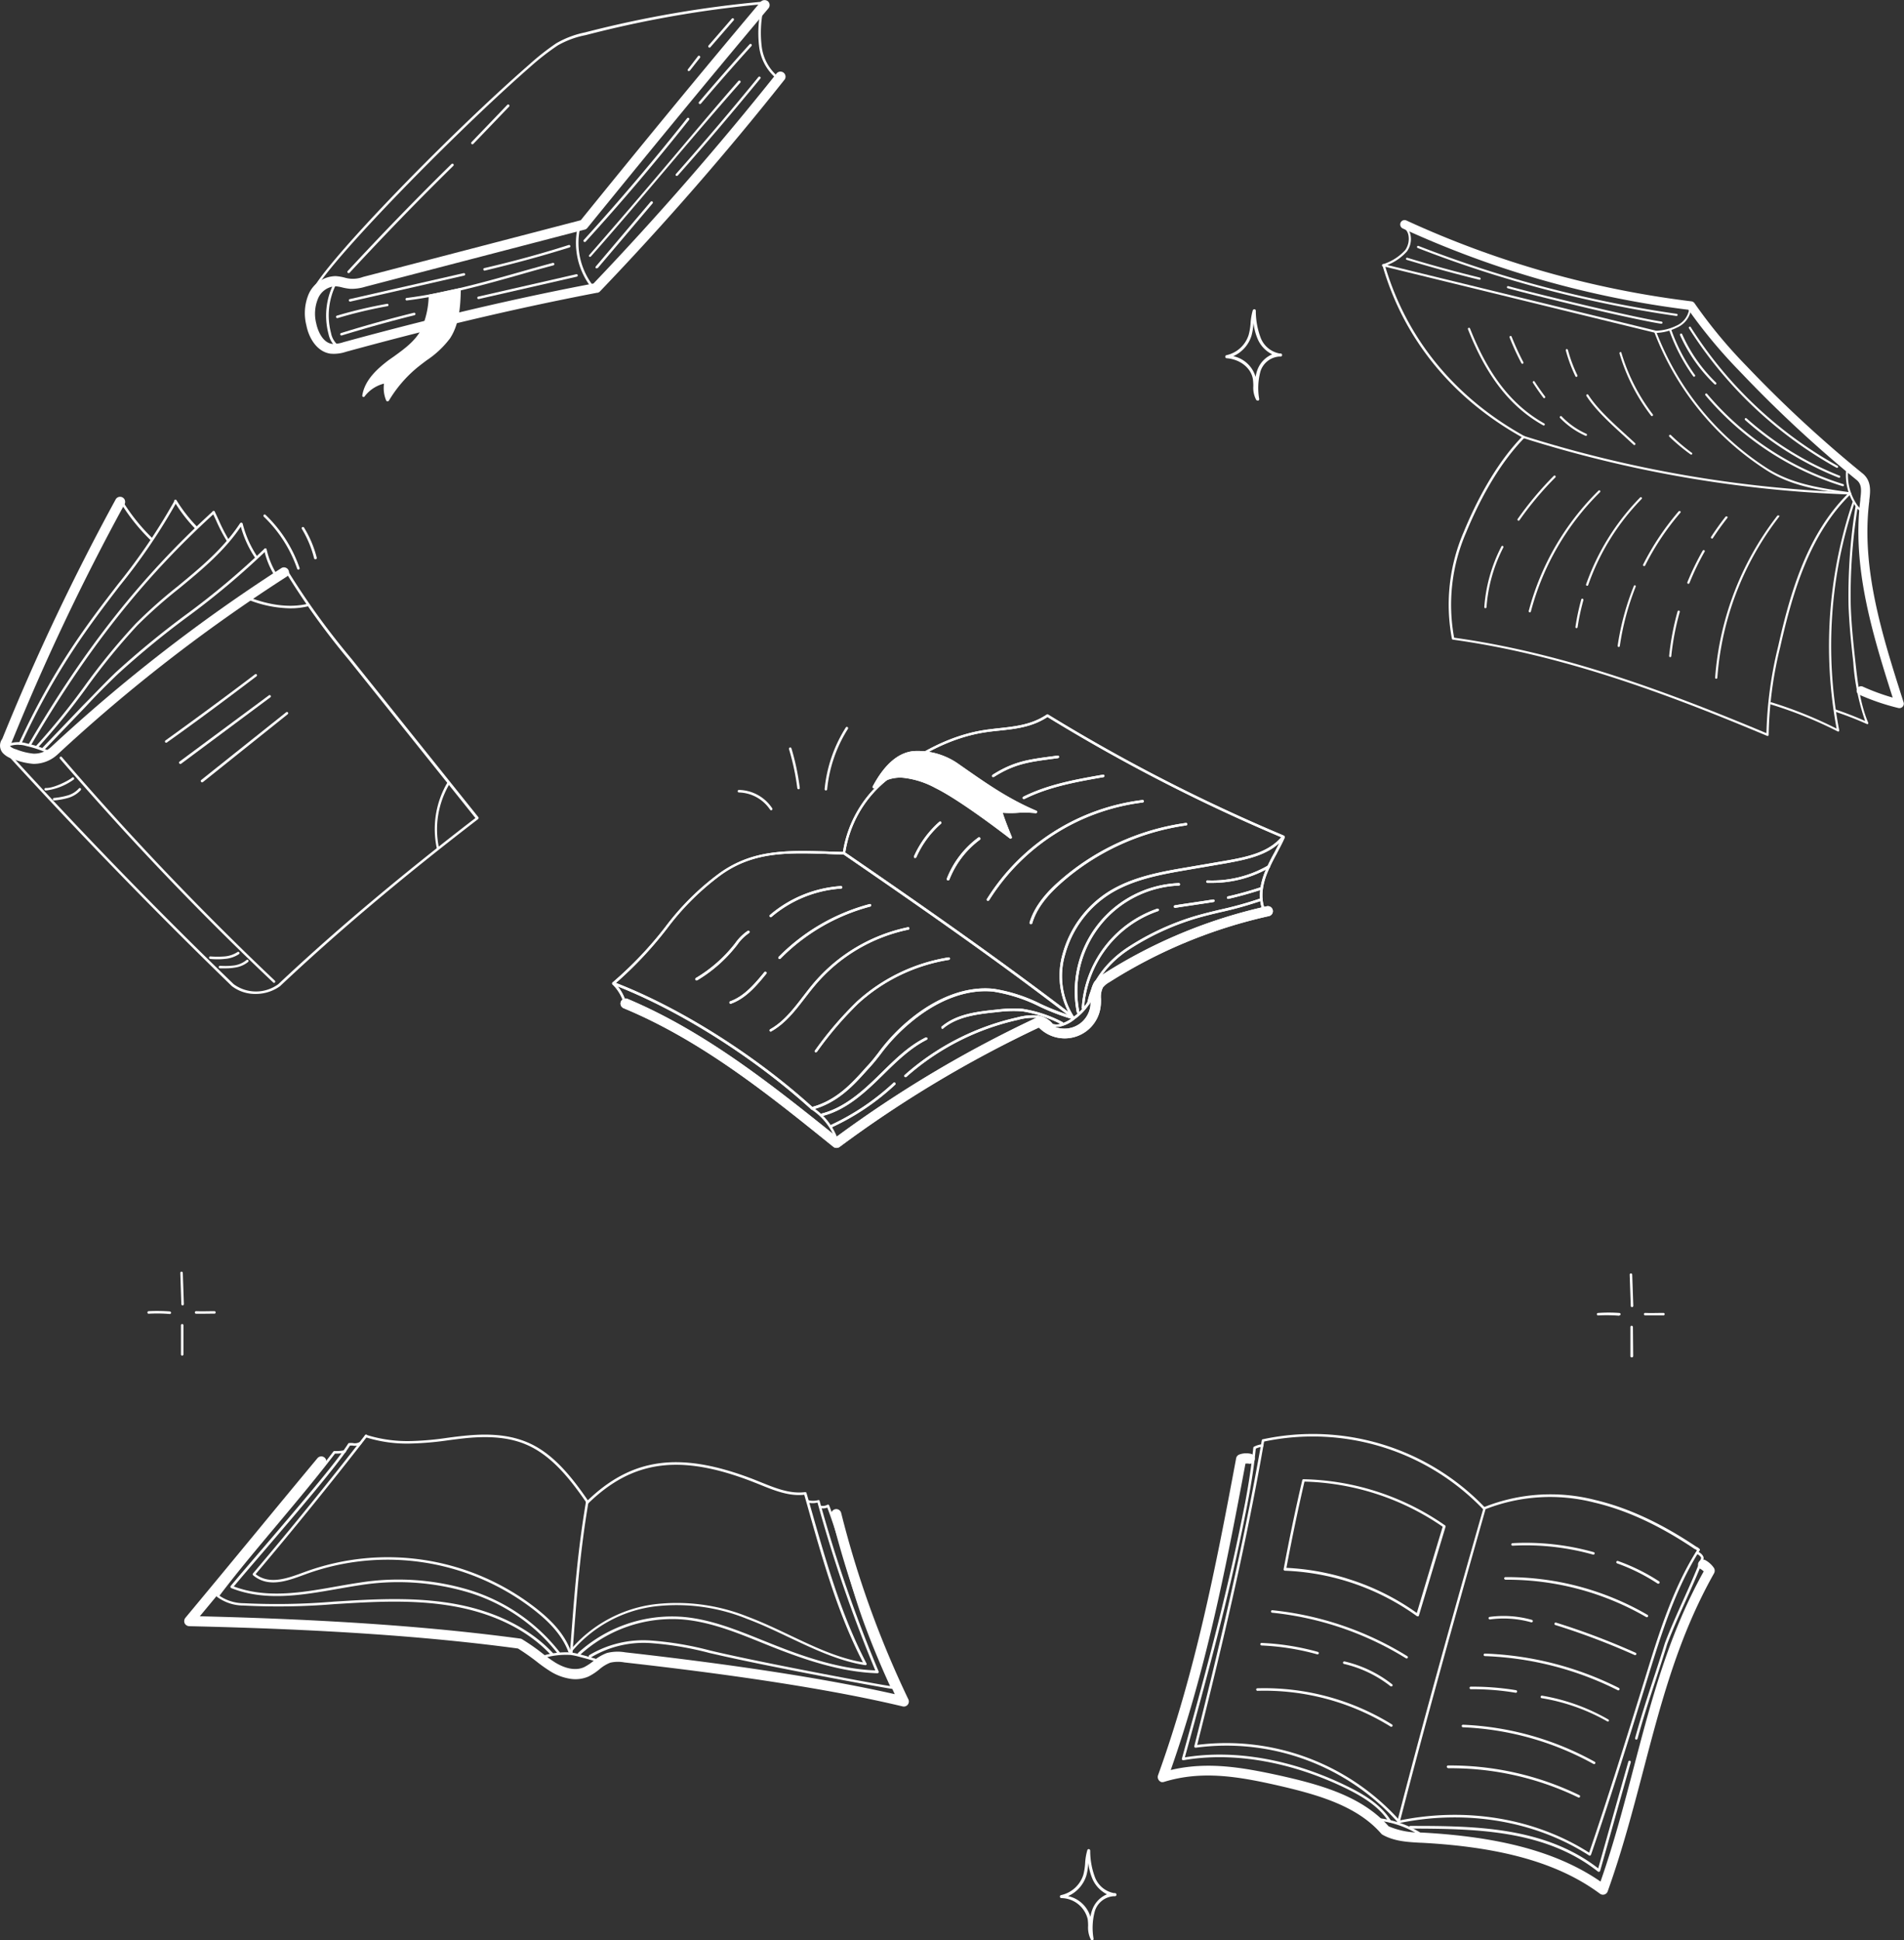 <svg xmlns="http://www.w3.org/2000/svg" viewBox="0 0 353.22 359.93"><rect x="0" y="0" width="353.22" height="359.93" fill="#333333" stroke="none"/><defs><style>.cls-1{fill:#fff;}</style></defs><title>Asset 6</title><g id="Layer_2" data-name="Layer 2"><g id="Layer_1-2" data-name="Layer 1"><path class="cls-1" d="M6.43,141.69H6.15a13.45,13.45,0,0,1-3.76-.9,4.09,4.09,0,0,1-1.85-1.09,2.08,2.08,0,0,1-.12-2.64,428.43,428.43,0,0,1,21-44.35.94.94,0,1,1,1.65.89,426.78,426.78,0,0,0-21,44.33,1,1,0,0,1-.22.32.34.34,0,0,0,.09.23A2.56,2.56,0,0,0,3,139a11.85,11.85,0,0,0,3.23.8,4.61,4.61,0,0,0,3.23-1.22,306.47,306.47,0,0,1,42.8-33.24.94.94,0,0,1,1,1.58,303.52,303.52,0,0,0-42.55,33l0,0A6.51,6.51,0,0,1,6.43,141.69Z"/><path class="cls-1" d="M47.41,184.37A7.08,7.08,0,0,1,43,182.91C29,169.32,14.66,154.59.54,139.11a.23.23,0,1,1,.35-.31C15,154.26,29.28,169,43.35,182.56a7,7,0,0,0,8.28,0c10.54-9.92,22.51-20,36.57-30.82L64.74,122.44A137.06,137.06,0,0,1,53,106.13a.23.23,0,1,1,.4-.24,137.9,137.9,0,0,0,11.76,16.26l23.61,29.47a.23.23,0,0,1,0,.18.21.21,0,0,1-.09.15c-14.13,10.86-26.15,21-36.75,31A7.73,7.73,0,0,1,47.41,184.37Z"/><path class="cls-1" d="M9.12,139.79a.18.18,0,0,1-.1,0,20.52,20.52,0,0,0-4.15-1.41,5.13,5.13,0,0,0-3.55.19.24.24,0,0,1-.32-.09.24.24,0,0,1,.09-.32A5.51,5.51,0,0,1,5,137.91a20.09,20.09,0,0,1,4.25,1.44.22.22,0,0,1,.11.31A.23.23,0,0,1,9.12,139.79Z"/><path class="cls-1" d="M3.73,138.15a.16.16,0,0,1-.1,0,.23.23,0,0,1-.12-.31c6.47-14,12.78-22.2,18.36-29.46A110.75,110.75,0,0,0,32.36,92.91a.23.23,0,0,1,.31-.1.24.24,0,0,1,.1.32,109.58,109.58,0,0,1-10.53,15.51c-5.56,7.25-11.86,15.45-18.3,29.38A.23.23,0,0,1,3.73,138.15Z"/><path class="cls-1" d="M5.52,138.36l-.12,0a.23.23,0,0,1-.08-.32c10.39-17.79,20.92-31.11,34.15-43.18a.23.23,0,0,1,.33,0,.24.24,0,0,1,0,.33c-13.2,12-23.7,25.31-34.07,43.07A.23.23,0,0,1,5.52,138.36Z"/><path class="cls-1" d="M6.83,138.79a.24.24,0,0,1-.16-.07.23.23,0,0,1,0-.33,128.11,128.11,0,0,0,8.93-11,121.87,121.87,0,0,1,9.57-11.7,90.81,90.81,0,0,1,7.76-6.9c4.36-3.59,8.48-7,11.58-11.69a.22.22,0,0,1,.32-.06.23.23,0,0,1,.07.32c-3.13,4.76-7.47,8.33-11.67,11.79A91.79,91.79,0,0,0,25.49,116,121.28,121.28,0,0,0,16,127.64a128.77,128.77,0,0,1-9,11.07A.25.25,0,0,1,6.83,138.79Z"/><path class="cls-1" d="M8,139.16a.24.24,0,0,1-.17-.4l7.66-8c2-2,4-4.15,6.06-6.11a164,164,0,0,1,12.85-10.56A144.22,144.22,0,0,0,49.05,101.8a.23.23,0,0,1,.33,0,.25.25,0,0,1,0,.34,144.86,144.86,0,0,1-14.66,12.32A161.72,161.72,0,0,0,21.9,125c-2.08,2-4.09,4-6,6.08l-7.67,8A.25.25,0,0,1,8,139.16Z"/><path class="cls-1" d="M51.15,106.91a.24.24,0,0,1-.2-.11A15.42,15.42,0,0,1,49,102a.24.24,0,0,1,.18-.28.24.24,0,0,1,.28.18,15,15,0,0,0,1.9,4.64.24.24,0,0,1-.07.33A.31.31,0,0,1,51.15,106.91Z"/><path class="cls-1" d="M47.56,103.64a.23.23,0,0,1-.19-.11,19.45,19.45,0,0,1-2.8-6.27.23.23,0,1,1,.45-.12,19.27,19.27,0,0,0,2.74,6.14.23.23,0,0,1-.07.32A.2.2,0,0,1,47.56,103.64Z"/><path class="cls-1" d="M42.34,100.57a.24.24,0,0,1-.2-.11,31.43,31.43,0,0,1-2-3.81c-.26-.56-.5-1.08-.73-1.55a.23.23,0,0,1,.11-.31.23.23,0,0,1,.31.11c.23.46.48,1,.73,1.55a32.84,32.84,0,0,0,1.93,3.76.24.24,0,0,1-.06.32A.22.22,0,0,1,42.34,100.57Z"/><path class="cls-1" d="M36.35,98.11a.27.27,0,0,1-.16-.06,28.93,28.93,0,0,1-3.84-5,.24.24,0,0,1,.07-.33.23.23,0,0,1,.32.07,27.76,27.76,0,0,0,3.78,4.87.24.24,0,0,1,0,.33A.21.21,0,0,1,36.35,98.11Z"/><path class="cls-1" d="M28,100.16a.23.23,0,0,1-.16-.06A35.7,35.7,0,0,1,22.23,93a.23.23,0,1,1,.4-.24,35.35,35.35,0,0,0,5.56,7,.23.23,0,0,1-.16.4Z"/><path class="cls-1" d="M53.84,112.84a21.87,21.87,0,0,1-7.65-1.54.23.23,0,0,1-.14-.3.24.24,0,0,1,.3-.14c4,1.51,7.68,1.89,10.78,1.13a.23.23,0,0,1,.29.17.24.24,0,0,1-.17.28A14,14,0,0,1,53.84,112.84Z"/><path class="cls-1" d="M81.25,157.51a.22.22,0,0,1-.22-.18,17,17,0,0,1,2-12.22.23.23,0,1,1,.4.24,16.52,16.52,0,0,0-2,11.88.22.22,0,0,1-.18.27Z"/><path class="cls-1" d="M30.83,137.77a.25.25,0,0,1-.19-.09.24.24,0,0,1,.06-.33c5.55-4,11.13-8.1,16.59-12.25a.22.22,0,0,1,.32,0,.24.24,0,0,1,0,.33c-5.46,4.15-11,8.28-16.6,12.26A.23.23,0,0,1,30.83,137.77Z"/><path class="cls-1" d="M33.46,141.71a.21.21,0,0,1-.18-.09.24.24,0,0,1,0-.33L49.86,129a.22.22,0,0,1,.32,0,.23.23,0,0,1,0,.33L33.6,141.67A.23.23,0,0,1,33.46,141.71Z"/><path class="cls-1" d="M37.49,145.12a.23.23,0,0,1-.18-.09.24.24,0,0,1,0-.33l15.78-12.58a.23.23,0,1,1,.29.36L37.64,145.07A.3.3,0,0,1,37.49,145.12Z"/><path class="cls-1" d="M50.87,182.32a.27.27,0,0,1-.17-.06,557.84,557.84,0,0,1-39.57-41.51.24.24,0,0,1,0-.33.23.23,0,0,1,.33,0A557.15,557.15,0,0,0,51,181.92a.24.24,0,0,1,0,.33A.28.28,0,0,1,50.87,182.32Z"/><path class="cls-1" d="M8.59,146.63H8.46a.22.22,0,0,1-.22-.24.23.23,0,0,1,.24-.22c1.54.08,4.52-1.53,4.87-1.91a.24.24,0,0,1,.34,0,.23.23,0,0,1,0,.33A11.14,11.14,0,0,1,8.59,146.63Z"/><path class="cls-1" d="M10,148.49a.24.24,0,0,1,0-.47,13.8,13.8,0,0,0,2.55-.47,4.48,4.48,0,0,0,2.1-1.31.22.22,0,0,1,.32,0,.24.24,0,0,1,0,.33l-.07.08,0,0A5.13,5.13,0,0,1,12.67,148a14.13,14.13,0,0,1-2.63.48Z"/><path class="cls-1" d="M40.62,177.94c-.54,0-1.08,0-1.62-.07a.23.23,0,0,1-.22-.24.23.23,0,0,1,.25-.22,16.74,16.74,0,0,0,2.65,0,5.15,5.15,0,0,0,2.41-.83.24.24,0,0,1,.27.39,5.56,5.56,0,0,1-2.63.9A10.32,10.32,0,0,1,40.62,177.94Z"/><path class="cls-1" d="M42,179.62q-.6,0-1.2,0a.24.24,0,0,1-.22-.25.23.23,0,0,1,.24-.22,13.22,13.22,0,0,0,2.6-.06,4.65,4.65,0,0,0,2.3-1,.23.23,0,0,1,.33,0,.24.24,0,0,1,0,.33,5,5,0,0,1-2.53,1.07A9.33,9.33,0,0,1,42,179.62Z"/><path class="cls-1" d="M55.35,105.66a.22.22,0,0,1-.22-.16,24.49,24.49,0,0,0-6.19-9.66.23.23,0,1,1,.32-.34,24.85,24.85,0,0,1,6.31,9.85.23.23,0,0,1-.15.3Z"/><path class="cls-1" d="M58.49,103.74a.22.22,0,0,1-.22-.18A19.7,19.7,0,0,0,56,98.11a.25.25,0,0,1,.08-.33.24.24,0,0,1,.32.08,20.08,20.08,0,0,1,2.36,5.59.23.23,0,0,1-.17.28Z"/><path class="cls-1" d="M131.69,8.83a.24.24,0,0,1-.25-.38l4.33-5a.23.23,0,0,1,.33,0,.24.24,0,0,1,0,.33l-4.33,5A.23.23,0,0,1,131.69,8.83Z"/><path class="cls-1" d="M127.85,13.16a.23.23,0,0,1-.21,0,.24.24,0,0,1,0-.33l1.81-2.36a.24.24,0,1,1,.37.29L128,13.08A.25.25,0,0,1,127.85,13.16Z"/><path class="cls-1" d="M110.85,54.31l-.11,0C96.22,57.09,81,60.66,64.21,65.25a7.05,7.05,0,0,1-2.94.35c-2.54-.38-4-3-4.43-5.24a9.13,9.13,0,0,1,.4-5.75,5.57,5.57,0,0,1,5-3.39,8.37,8.37,0,0,1,1.71.28,5.33,5.33,0,0,0,3.4-.13l40.39-10.52C118.14,28,129.4,14.24,141.12.33a1,1,0,0,1,1.32-.11.94.94,0,0,1,.12,1.32c-11.79,14-23.11,27.84-33.59,40.73a.87.87,0,0,1-.49.32L67.8,53.18a8.69,8.69,0,0,1-2.76.4,9.28,9.28,0,0,1-1.55-.26,6.73,6.73,0,0,0-1.32-.22A3.69,3.69,0,0,0,59,55.38,7.31,7.31,0,0,0,58.67,60c.33,1.59,1.29,3.54,2.88,3.78a5.62,5.62,0,0,0,2.17-.31c16.72-4.57,31.89-8.13,46.38-10.88C121.93,40.19,133.31,27.12,144,13.71a.94.94,0,1,1,1.46,1.17c-10.73,13.53-22.22,26.71-34.17,39.19A.88.88,0,0,1,110.85,54.31Z"/><path class="cls-1" d="M64.74,50.66a.24.24,0,0,1-.23-.06.24.24,0,0,1,0-.33c6.23-6.74,12.71-13.42,19.26-19.85a.24.24,0,0,1,.33,0,.25.25,0,0,1,0,.34c-6.55,6.42-13,13.09-19.24,19.83Z"/><path class="cls-1" d="M87.71,26.76a.27.27,0,0,1-.24-.06.24.24,0,0,1,0-.33l6.64-6.92a.24.24,0,0,1,.33,0,.23.23,0,0,1,0,.33l-6.64,6.92Z"/><path class="cls-1" d="M57.91,55h-.08a.24.24,0,0,1-.22-.25c.2-3.56,25.11-29.31,40.6-42.8a44.9,44.9,0,0,1,5-3.93,17.55,17.55,0,0,1,5.29-2A205.37,205.37,0,0,1,141.69.29a.22.22,0,0,1,.25.21.23.23,0,0,1-.21.25,204.36,204.36,0,0,0-33.09,5.77,16.76,16.76,0,0,0-5.16,1.9,45.79,45.79,0,0,0-5,3.88C83.31,25.54,58.27,51.4,58.07,54.78A.23.23,0,0,1,57.91,55Z"/><path class="cls-1" d="M110.2,53.73a.25.25,0,0,1-.25-.08,13.49,13.49,0,0,1-2.83-11.3.23.23,0,0,1,.28-.18.23.23,0,0,1,.18.27,13,13,0,0,0,2.73,10.91.23.23,0,0,1,0,.33Z"/><path class="cls-1" d="M62.49,64.32a.24.24,0,0,1-.22,0,4.39,4.39,0,0,1-1.33-2.38A13.3,13.3,0,0,1,62,52.41a.22.22,0,0,1,.31-.1.23.23,0,0,1,.1.32,12.85,12.85,0,0,0-1,9.15,3.91,3.91,0,0,0,1.17,2.13.24.24,0,0,1,0,.33A.21.21,0,0,1,62.49,64.32Z"/><path class="cls-1" d="M71.91,56.79h0A83.22,83.22,0,0,0,62.64,59a.23.23,0,0,1-.13-.45h0a84.65,84.65,0,0,1,9.29-2.19.22.22,0,0,1,.27.19A.21.21,0,0,1,71.91,56.79Z"/><path class="cls-1" d="M102.66,49.22h0c-1.78.48-3.7,1-5.73,1.59-6.74,1.91-14.38,4.06-21.44,4.92a.22.22,0,0,1-.26-.2.23.23,0,0,1,.2-.26c7-.86,14.65-3,21.38-4.91,2-.57,3.94-1.11,5.73-1.59a.23.23,0,0,1,.13.45Z"/><path class="cls-1" d="M71.93,74.44h-.09a.23.23,0,0,1-.2-.15,6,6,0,0,1-.4-3.13,6.46,6.46,0,0,0-3.61,2.39.23.23,0,0,1-.28.07.23.23,0,0,1-.14-.25c.45-2.92,2.84-5,4.88-6.56l1-.7c1.88-1.36,3.82-2.77,4.94-4.78a15.91,15.91,0,0,0,1.5-6.49.24.24,0,0,1,.18-.21L81,54.36c1.37-.3,2.78-.61,4.21-.89a.21.21,0,0,1,.2.05.23.23,0,0,1,.08.18c-.07,3.14-.28,6.43-2,9.06a17.64,17.64,0,0,1-4.33,4.07c-.56.42-1.14.86-1.69,1.3a23.63,23.63,0,0,0-5.33,6.2A.28.28,0,0,1,71.93,74.44Z"/><path class="cls-1" d="M108.55,44.88a.23.23,0,0,1-.24-.38c6.61-7.27,13.06-14.86,19.16-22.57a.23.23,0,0,1,.36.3c-6.1,7.71-12.55,15.31-19.17,22.58A.26.26,0,0,1,108.55,44.88Z"/><path class="cls-1" d="M129.91,19.29a.23.23,0,0,1-.22-.05.23.23,0,0,1,0-.33c3.05-3.6,6.21-7.19,9.37-10.69a.23.23,0,0,1,.35.31c-3.16,3.5-6.31,7.09-9.37,10.68A.23.23,0,0,1,129.91,19.29Z"/><path class="cls-1" d="M109.55,47.62a.23.23,0,0,1-.22,0,.24.24,0,0,1,0-.33c5-5.71,9.78-11.29,14.36-16.69S132.49,20.14,137,15a.24.24,0,0,1,.33,0,.25.25,0,0,1,0,.34c-4.53,5.13-8.82,10.18-13.36,15.53s-9.31,11-14.35,16.7A.26.26,0,0,1,109.55,47.62Z"/><path class="cls-1" d="M110.76,49.75a.23.23,0,0,1-.22,0,.24.24,0,0,1,0-.33l10.17-12a.23.23,0,0,1,.36.3l-10.17,12A.28.28,0,0,1,110.76,49.75Z"/><path class="cls-1" d="M125.63,32.6a.24.24,0,0,1-.23,0,.25.25,0,0,1,0-.33c5.19-5.86,10.34-11.91,15.31-18a.23.23,0,0,1,.33,0,.23.23,0,0,1,0,.32c-5,6.08-10.13,12.13-15.33,18A.21.21,0,0,1,125.63,32.6Z"/><path class="cls-1" d="M144.55,14.81a.23.23,0,0,1-.21,0,9.14,9.14,0,0,1-3.5-6.08,21.72,21.72,0,0,1,.31-7.07.23.23,0,0,1,.46.08,21.06,21.06,0,0,0-.3,6.91,8.64,8.64,0,0,0,3.3,5.78.24.24,0,0,1,.06.33A.34.34,0,0,1,144.55,14.81Z"/><path class="cls-1" d="M86.09,51.12h0L65,55.94a.24.24,0,0,1-.28-.18.23.23,0,0,1,.18-.28L86,50.67a.23.23,0,0,1,.12.45Z"/><path class="cls-1" d="M104.66,46.2C99.83,47.71,94.9,49,90,50.18a.24.24,0,1,1-.1-.46c5.23-1.21,10.48-2.64,15.6-4.27h0a.24.24,0,0,1,.3.16.23.23,0,0,1-.15.29Z"/><path class="cls-1" d="M76.89,58.47h0c-4.51,1.12-9,2.38-13.48,3.75a.23.23,0,0,1-.14-.44h0c4.45-1.38,9-2.65,13.51-3.76a.23.23,0,0,1,.12.45Z"/><path class="cls-1" d="M107,51.32h0L88.83,55.47a.23.23,0,0,1-.28-.17.23.23,0,0,1,.17-.28l18.18-4.15a.23.23,0,0,1,.28.17A.24.24,0,0,1,107,51.32Z"/><path class="cls-1" d="M155.18,212.93a.93.93,0,0,1-.59-.21C142.56,203,130.12,193,115.65,187a.94.94,0,0,1,.73-1.73c14.48,6.09,26.86,16,38.82,25.59a219.42,219.42,0,0,1,37.33-22.19.91.91,0,0,1,1.13.27,4.84,4.84,0,0,0,8.64-2.51c0-.33,0-.69,0-1.06a5.61,5.61,0,0,1,.66-3.15,5.45,5.45,0,0,1,1.78-1.57A94.18,94.18,0,0,1,235,168.11a.93.93,0,1,1,.41,1.82,92.61,92.61,0,0,0-29.6,12.25,4,4,0,0,0-1.21,1,4,4,0,0,0-.35,2.13c0,.4,0,.82-.05,1.24a6.71,6.71,0,0,1-11.47,4.05,217.62,217.62,0,0,0-36.95,22.13A1,1,0,0,1,155.18,212.93Z"/><path class="cls-1" d="M200,188a.23.23,0,0,1-.23-.19,20.09,20.09,0,0,1,18.9-24,.23.23,0,0,1,.24.22.22.22,0,0,1-.22.24,19.62,19.62,0,0,0-18.46,23.4.25.25,0,0,1-.19.28Z"/><path class="cls-1" d="M224.91,163.77c-.3,0-.6,0-.91,0a.23.23,0,0,1-.22-.24.22.22,0,0,1,.25-.22,20.71,20.71,0,0,0,11.19-2.75.24.24,0,1,1,.23.41A21.25,21.25,0,0,1,224.91,163.77Z"/><path class="cls-1" d="M200.9,187.21h0a.22.22,0,0,1-.22-.24,20.85,20.85,0,0,1,14-18.41.23.23,0,0,1,.29.15.23.23,0,0,1-.15.3,20.38,20.38,0,0,0-13.7,18A.22.22,0,0,1,200.9,187.21Z"/><path class="cls-1" d="M227.85,166.74a.25.25,0,0,1-.23-.18.23.23,0,0,1,.18-.28c1.9-.44,4-1,6.08-1.7a.24.24,0,0,1,.3.15.24.24,0,0,1-.15.3c-2.1.68-4.22,1.27-6.13,1.7Z"/><path class="cls-1" d="M201.88,186.37h0a.24.24,0,0,1-.18-.28c.73-4,3.56-7.82,7.75-10.51a48.29,48.29,0,0,1,12.33-5.67c1.66-.48,3.17-.84,4.64-1.19a68,68,0,0,0,7.51-2.1.24.24,0,0,1,.3.14.23.23,0,0,1-.15.3,69,69,0,0,1-7.56,2.12c-1.45.34-3,.7-4.61,1.18A48,48,0,0,0,209.65,176c-4.08,2.62-6.83,6.34-7.54,10.21A.24.24,0,0,1,201.88,186.37Z"/><path class="cls-1" d="M218,168.4a.24.24,0,0,1-.24-.2.24.24,0,0,1,.2-.27c1.26-.21,2.43-.37,3.55-.54s2.28-.33,3.54-.54a.24.24,0,0,1,.27.2.24.24,0,0,1-.19.27c-1.27.21-2.43.37-3.55.54s-2.28.33-3.55.54Z"/><path class="cls-1" d="M174.87,190.84a.27.27,0,0,1-.18-.08.24.24,0,0,1,0-.33c2.68-2.25,6.2-2.76,10.19-3.15a24.46,24.46,0,0,1,4.77-.15,24,24,0,0,1,7.46,2.46.23.23,0,0,1,.12.31.24.24,0,0,1-.31.12,23.73,23.73,0,0,0-7.32-2.43,23.47,23.47,0,0,0-4.67.16c-3.92.38-7.36.88-9.94,3A.2.2,0,0,1,174.87,190.84Z"/><path class="cls-1" d="M152.57,207a.23.23,0,0,1-.06-.46c3.83-1,7-3.66,9.87-6.43l1.14-1.11c2.48-2.43,5-4.95,8.19-6.54a.23.23,0,0,1,.32.1.24.24,0,0,1-.11.31c-3.08,1.56-5.62,4.06-8.07,6.47l-1.14,1.11c-2.91,2.81-6.15,5.55-10.09,6.55Z"/><path class="cls-1" d="M168,199.81a.22.22,0,0,1-.17-.07.23.23,0,0,1,0-.33,46.84,46.84,0,0,1,20.91-10.69,10.93,10.93,0,0,1,3.38-.38,4.36,4.36,0,0,1,3.09,1.49.23.23,0,1,1-.36.29,4,4,0,0,0-2.77-1.32,10.56,10.56,0,0,0-3.23.38,46.3,46.3,0,0,0-20.7,10.57A.25.25,0,0,1,168,199.81Z"/><path class="cls-1" d="M154.16,209.16a.23.23,0,0,1-.1-.44,44.77,44.77,0,0,0,11.68-7.85.23.23,0,0,1,.33,0,.23.23,0,0,1,0,.33,44.78,44.78,0,0,1-11.8,7.93A.2.2,0,0,1,154.16,209.16Z"/><path class="cls-1" d="M196,190.47a2.94,2.94,0,0,1-2.31-1,.24.24,0,0,1,.37-.29,2.59,2.59,0,0,0,2.5.79,6.23,6.23,0,0,0,2.55-1.31,10.15,10.15,0,0,0,3.94-5.79.24.24,0,0,1,.27-.19.25.25,0,0,1,.19.28,10.56,10.56,0,0,1-4.11,6.07,6.49,6.49,0,0,1-2.76,1.4A3.47,3.47,0,0,1,196,190.47Z"/><path class="cls-1" d="M150.63,205.82a.23.23,0,0,1-.16-.06c-10.63-9.67-24.71-18.53-36.75-23.13a.24.24,0,0,1-.14-.18.2.2,0,0,1,.08-.22,69.53,69.53,0,0,0,9.78-10.29,48.32,48.32,0,0,1,10.09-10c6.15-4.39,12.46-4.2,19.76-4q1.52.06,3.09.09a21.89,21.89,0,0,1,7.46-13.3c6.31-5.23,12.62-8.36,18.76-9.31.89-.14,1.81-.24,2.7-.34,3-.32,6.12-.65,8.89-2.53a.21.21,0,0,1,.25,0A322.38,322.38,0,0,0,238.16,155a.23.23,0,0,1,.14.15.27.27,0,0,1-.05.21c-2.45,3.12-6.52,4-10.84,4.78l-7,1.2c-4.84.83-10.32,1.77-14.73,4.62a19.37,19.37,0,0,0-8.05,11,14,14,0,0,0,1.67,11.75.22.22,0,0,1,0,.27.22.22,0,0,1-.25.09,42,42,0,0,1-6.16-2.34,29.34,29.34,0,0,0-8.61-2.79c-4.91-.51-10.37,1.54-15.39,5.76a34,34,0,0,0-5.57,5.9c-.61.78-1.18,1.52-1.88,2.28l-.79.87c-2.23,2.48-5.28,5.87-10,7.09Zm-36.37-23.49c12,4.65,25.88,13.43,36.43,23,4.47-1.22,7.32-4.38,9.61-6.92.27-.31.54-.6.8-.88.68-.74,1.25-1.47,1.85-2.25a34,34,0,0,1,5.64-6c5.12-4.3,10.71-6.39,15.74-5.86a29.68,29.68,0,0,1,8.75,2.82,46.81,46.81,0,0,0,5.48,2.15,14.7,14.7,0,0,1-1.38-11.61,19.88,19.88,0,0,1,8.25-11.23c4.48-2.9,10-3.85,14.9-4.68l7-1.2c4.11-.71,8-1.58,10.36-4.37A323.67,323.67,0,0,1,194.32,133c-2.83,1.87-5.95,2.21-9,2.53-.88.09-1.8.19-2.68.33-6,.94-12.29,4-18.53,9.21a21.32,21.32,0,0,0-7.32,13.21.23.23,0,0,1-.24.2q-1.68,0-3.3-.09c-7.22-.22-13.46-.41-19.48,3.89a48.12,48.12,0,0,0-10,9.92A70.18,70.18,0,0,1,114.26,182.33Z"/><path class="cls-1" d="M115.86,186a.22.22,0,0,1-.22-.16,7.91,7.91,0,0,0-2-3.23.23.23,0,0,1,0-.33.24.24,0,0,1,.33,0,8.19,8.19,0,0,1,2.09,3.42.23.23,0,0,1-.16.29Z"/><path class="cls-1" d="M155.08,211.27a.23.23,0,0,1-.22-.15,11.29,11.29,0,0,0-4.35-5.32.24.24,0,0,1-.07-.33.23.23,0,0,1,.32-.07,11.74,11.74,0,0,1,4.53,5.55.22.22,0,0,1-.13.3Z"/><path class="cls-1" d="M234.45,169a.25.25,0,0,1-.22-.15c-1-2.51-.31-5.27.44-7.14a35.48,35.48,0,0,1,1.72-3.5c.5-.94,1-1.92,1.46-2.91a.24.24,0,0,1,.31-.12.23.23,0,0,1,.12.31c-.44,1-1,2-1.48,2.95a34.44,34.44,0,0,0-1.69,3.45c-.73,1.79-1.39,4.42-.44,6.79a.23.23,0,0,1-.14.3Z"/><path class="cls-1" d="M198.81,188.75a.3.3,0,0,1-.15-.05c-13-10-26.3-19.31-42.21-30.23a.24.24,0,1,1,.27-.39C172.63,169,185.91,178.34,199,188.33a.23.23,0,0,1,0,.32A.2.2,0,0,1,198.81,188.75Z"/><path class="cls-1" d="M191.23,171.42h-.07a.25.25,0,0,1-.16-.29c1-3.36,3.6-6,5.47-7.64A44.87,44.87,0,0,1,220,152.65a.23.23,0,0,1,.06.46,44.4,44.4,0,0,0-23.23,10.72c-1.83,1.63-4.38,4.18-5.33,7.42A.23.23,0,0,1,191.23,171.42Z"/><path class="cls-1" d="M183.29,167.08a.19.19,0,0,1-.12,0,.23.23,0,0,1-.08-.32,39.75,39.75,0,0,1,28.85-18.36.23.23,0,0,1,.26.2.24.24,0,0,1-.21.26A39.31,39.31,0,0,0,183.49,167,.22.22,0,0,1,183.29,167.08Z"/><path class="cls-1" d="M175.87,163.29h-.09a.24.24,0,0,1-.13-.31,17.29,17.29,0,0,1,5.84-7.62.23.23,0,0,1,.33.05.24.24,0,0,1,0,.33,16.86,16.86,0,0,0-5.69,7.41A.21.21,0,0,1,175.87,163.29Z"/><path class="cls-1" d="M189.94,148.24a.23.23,0,0,1-.21-.13.24.24,0,0,1,.11-.32c4.63-2.31,9.79-3.22,14.78-4.09a.24.24,0,0,1,.27.19.23.23,0,0,1-.19.27c-5,.87-10.08,1.77-14.66,4.05A.19.19,0,0,1,189.94,148.24Z"/><path class="cls-1" d="M169.78,159.15l-.1,0a.25.25,0,0,1-.12-.31,18.65,18.65,0,0,1,4.69-6.39.24.24,0,0,1,.33,0,.23.23,0,0,1,0,.33A18,18,0,0,0,170,159,.24.24,0,0,1,169.78,159.15Z"/><path class="cls-1" d="M184.24,144.17a.24.24,0,0,1-.2-.11.24.24,0,0,1,.07-.32c3.91-2.49,6.69-2.86,10.91-3.42l1.19-.16a.23.23,0,0,1,.26.2.24.24,0,0,1-.2.27l-1.19.16c-4.15.55-6.9.91-10.71,3.34A.33.33,0,0,1,184.24,144.17Z"/><path class="cls-1" d="M151.36,195.17a.3.3,0,0,1-.15,0,.24.24,0,0,1,0-.33,65.79,65.79,0,0,1,7.76-9.06,33.1,33.1,0,0,1,17-8.19.23.23,0,0,1,.26.19.23.23,0,0,1-.19.27,32.62,32.62,0,0,0-16.8,8.08,65.16,65.16,0,0,0-7.7,9A.21.21,0,0,1,151.36,195.17Z"/><path class="cls-1" d="M143,191.36a.22.22,0,0,1-.2-.12.24.24,0,0,1,.09-.32c2.51-1.41,4.33-3.78,6.09-6.07.62-.8,1.26-1.64,1.92-2.42A31.33,31.33,0,0,1,168.42,172a.23.23,0,1,1,.09.45,30.83,30.83,0,0,0-17.25,10.25c-.66.77-1.29,1.59-1.91,2.39-1.79,2.33-3.64,4.74-6.23,6.2Z"/><path class="cls-1" d="M135.54,186.2a.24.24,0,0,1-.08-.46c2.53-.92,4.37-3,6.34-5.41a.23.23,0,1,1,.36.29c-2,2.47-3.9,4.6-6.54,5.56Z"/><path class="cls-1" d="M144.62,177.89a.24.24,0,0,1-.16-.07.23.23,0,0,1,0-.33,37.08,37.08,0,0,1,16.87-9.79.23.23,0,0,1,.28.17.24.24,0,0,1-.16.29,36.49,36.49,0,0,0-16.65,9.66A.28.28,0,0,1,144.62,177.89Z"/><path class="cls-1" d="M129.21,181.86a.24.24,0,0,1-.2-.11.25.25,0,0,1,.08-.33,26,26,0,0,0,7-6.07l.31-.39a8.87,8.87,0,0,1,2.32-2.29.23.23,0,0,1,.32.09.24.24,0,0,1-.09.32,8.33,8.33,0,0,0-2.18,2.17l-.31.39a26.45,26.45,0,0,1-7.1,6.19A.24.24,0,0,1,129.21,181.86Z"/><path class="cls-1" d="M143,170.14a.23.23,0,0,1-.17-.08.23.23,0,0,1,0-.33A22.58,22.58,0,0,1,156,164.36a.24.24,0,0,1,.25.22.24.24,0,0,1-.22.25,22.15,22.15,0,0,0-12.9,5.25A.25.25,0,0,1,143,170.14Z"/><path class="cls-1" d="M162.11,146c1.63-3.07,4.13-6.22,7.6-6.44a13,13,0,0,1,8,2.37c4.85,3.39,9,6.39,14.47,8.69-2.36-.28-4.11.16-6.47-.12.37,1.43,1.79,4.82,1.79,4.82s-8.93-7-13.84-9.37a16.39,16.39,0,0,0-6-1.91A6.9,6.9,0,0,0,162.11,146Z"/><path class="cls-1" d="M187.49,155.58a.27.27,0,0,1-.15-.05c-.09-.07-9-7-13.8-9.35a16.13,16.13,0,0,0-5.86-1.89,6.66,6.66,0,0,0-5.39,1.88.23.23,0,0,1-.31,0,.22.22,0,0,1-.07-.3c2.22-4.17,4.84-6.38,7.78-6.56a13.14,13.14,0,0,1,8.14,2.41l.83.58c4.55,3.18,8.49,5.92,13.6,8.09a.23.23,0,0,1,.14.27.24.24,0,0,1-.25.18,20.64,20.64,0,0,0-3.21-.07,20.44,20.44,0,0,1-2.92,0c.46,1.53,1.67,4.43,1.68,4.46a.24.24,0,0,1-.07.28A.24.24,0,0,1,187.49,155.58Zm-20.36-11.77a5.72,5.72,0,0,1,.58,0,16.52,16.52,0,0,1,6,1.93c4.08,2,11,7.18,13.19,8.87a41.84,41.84,0,0,1-1.47-4,.25.25,0,0,1,.05-.22.24.24,0,0,1,.21-.08,20.49,20.49,0,0,0,3.2.07c.61,0,1.25,0,1.91,0a78.57,78.57,0,0,1-12.45-7.6l-.83-.58a12.67,12.67,0,0,0-7.84-2.32c-3,.18-5.22,2.68-6.73,5.14A7.69,7.69,0,0,1,167.13,143.81Z"/><path class="cls-1" d="M155.18,212.93a.93.93,0,0,1-.59-.21C142.56,203,130.12,193,115.65,187a.94.94,0,0,1,.73-1.73c14.48,6.09,26.86,16,38.82,25.59a219.42,219.42,0,0,1,37.33-22.19.91.91,0,0,1,1.13.27,4.84,4.84,0,0,0,8.64-2.51c0-.33,0-.69,0-1.06a5.61,5.61,0,0,1,.66-3.15,5.45,5.45,0,0,1,1.78-1.57A94.18,94.18,0,0,1,235,168.11a.93.93,0,1,1,.41,1.82,92.61,92.61,0,0,0-29.6,12.25,4,4,0,0,0-1.21,1,4,4,0,0,0-.35,2.13c0,.4,0,.82-.05,1.24a6.71,6.71,0,0,1-11.47,4.05,217.62,217.62,0,0,0-36.95,22.13A1,1,0,0,1,155.18,212.93Z"/><path class="cls-1" d="M200,188a.23.23,0,0,1-.23-.19,20.09,20.09,0,0,1,18.9-24,.23.23,0,0,1,.24.22.22.22,0,0,1-.22.24,19.62,19.62,0,0,0-18.46,23.4.25.25,0,0,1-.19.28Z"/><path class="cls-1" d="M224.91,163.77c-.3,0-.6,0-.91,0a.23.23,0,0,1-.22-.24.22.22,0,0,1,.25-.22,20.71,20.71,0,0,0,11.19-2.75.24.24,0,1,1,.23.41A21.25,21.25,0,0,1,224.91,163.77Z"/><path class="cls-1" d="M200.9,187.21h0a.22.22,0,0,1-.22-.24,20.85,20.85,0,0,1,14-18.41.23.23,0,0,1,.29.15.23.23,0,0,1-.15.3,20.38,20.38,0,0,0-13.7,18A.22.22,0,0,1,200.9,187.21Z"/><path class="cls-1" d="M227.85,166.74a.25.25,0,0,1-.23-.18.23.23,0,0,1,.18-.28c1.9-.44,4-1,6.08-1.7a.24.24,0,0,1,.3.15.24.24,0,0,1-.15.3c-2.1.68-4.22,1.27-6.13,1.7Z"/><path class="cls-1" d="M201.88,186.37h0a.24.24,0,0,1-.18-.28c.73-4,3.56-7.82,7.75-10.51a48.29,48.29,0,0,1,12.33-5.67c1.66-.48,3.17-.84,4.64-1.19a68,68,0,0,0,7.51-2.1.24.24,0,0,1,.3.14.23.23,0,0,1-.15.3,69,69,0,0,1-7.56,2.12c-1.45.34-3,.7-4.61,1.18A48,48,0,0,0,209.65,176c-4.08,2.62-6.83,6.34-7.54,10.21A.24.24,0,0,1,201.88,186.37Z"/><path class="cls-1" d="M218,168.4a.24.24,0,0,1-.24-.2.24.24,0,0,1,.2-.27c1.26-.21,2.43-.37,3.55-.54s2.28-.33,3.54-.54a.24.24,0,0,1,.27.2.24.24,0,0,1-.19.27c-1.27.21-2.43.37-3.55.54s-2.28.33-3.55.54Z"/><path class="cls-1" d="M174.87,190.84a.27.27,0,0,1-.18-.08.24.24,0,0,1,0-.33c2.68-2.25,6.2-2.76,10.19-3.15a24.46,24.46,0,0,1,4.77-.15,24,24,0,0,1,7.46,2.46.23.23,0,0,1,.12.31.24.24,0,0,1-.31.12,23.73,23.73,0,0,0-7.32-2.43,23.47,23.47,0,0,0-4.67.16c-3.92.38-7.36.88-9.94,3A.2.2,0,0,1,174.87,190.84Z"/><path class="cls-1" d="M152.57,207a.23.23,0,0,1-.06-.46c3.83-1,7-3.66,9.87-6.43l1.14-1.11c2.48-2.43,5-4.95,8.19-6.54a.23.23,0,0,1,.32.1.24.24,0,0,1-.11.31c-3.08,1.56-5.62,4.06-8.07,6.47l-1.14,1.11c-2.91,2.81-6.15,5.55-10.09,6.55Z"/><path class="cls-1" d="M168,199.81a.22.22,0,0,1-.17-.07.23.23,0,0,1,0-.33,46.84,46.84,0,0,1,20.91-10.69,10.93,10.93,0,0,1,3.38-.38,4.36,4.36,0,0,1,3.09,1.49.23.23,0,1,1-.36.29,4,4,0,0,0-2.77-1.32,10.56,10.56,0,0,0-3.23.38,46.3,46.3,0,0,0-20.7,10.57A.25.25,0,0,1,168,199.81Z"/><path class="cls-1" d="M154.16,209.16a.23.23,0,0,1-.1-.44,44.77,44.77,0,0,0,11.68-7.85.23.23,0,0,1,.33,0,.23.23,0,0,1,0,.33,44.78,44.78,0,0,1-11.8,7.93A.2.2,0,0,1,154.16,209.16Z"/><path class="cls-1" d="M196,190.47a2.94,2.94,0,0,1-2.31-1,.24.24,0,0,1,.37-.29,2.59,2.59,0,0,0,2.5.79,6.23,6.23,0,0,0,2.55-1.31,10.15,10.15,0,0,0,3.94-5.79.24.24,0,0,1,.27-.19.25.25,0,0,1,.19.28,10.56,10.56,0,0,1-4.11,6.07,6.49,6.49,0,0,1-2.76,1.4A3.47,3.47,0,0,1,196,190.47Z"/><path class="cls-1" d="M150.63,205.82a.23.23,0,0,1-.16-.06c-10.63-9.67-24.71-18.53-36.75-23.13a.24.24,0,0,1-.14-.18.2.2,0,0,1,.08-.22,69.53,69.53,0,0,0,9.78-10.29,48.32,48.32,0,0,1,10.09-10c6.15-4.39,12.46-4.2,19.76-4q1.52.06,3.09.09a21.89,21.89,0,0,1,7.46-13.3c6.31-5.23,12.62-8.36,18.76-9.31.89-.14,1.81-.24,2.7-.34,3-.32,6.12-.65,8.89-2.53a.21.21,0,0,1,.25,0A322.38,322.38,0,0,0,238.16,155a.23.23,0,0,1,.14.15.27.27,0,0,1-.05.21c-2.45,3.12-6.52,4-10.84,4.78l-7,1.2c-4.84.83-10.32,1.77-14.73,4.62a19.37,19.37,0,0,0-8.05,11,14,14,0,0,0,1.67,11.75.22.22,0,0,1,0,.27.22.22,0,0,1-.25.09,42,42,0,0,1-6.16-2.34,29.34,29.34,0,0,0-8.61-2.79c-4.91-.51-10.37,1.54-15.39,5.76a34,34,0,0,0-5.57,5.9c-.61.78-1.18,1.52-1.88,2.28l-.79.87c-2.23,2.48-5.28,5.87-10,7.09Zm-36.37-23.49c12,4.65,25.88,13.43,36.43,23,4.47-1.22,7.32-4.38,9.61-6.92.27-.31.54-.6.8-.88.68-.74,1.25-1.47,1.85-2.25a34,34,0,0,1,5.64-6c5.12-4.3,10.71-6.39,15.74-5.86a29.68,29.68,0,0,1,8.75,2.82,46.81,46.81,0,0,0,5.48,2.15,14.7,14.7,0,0,1-1.38-11.61,19.88,19.88,0,0,1,8.25-11.23c4.48-2.9,10-3.85,14.9-4.68l7-1.2c4.11-.71,8-1.58,10.36-4.37A323.67,323.67,0,0,1,194.32,133c-2.83,1.87-5.95,2.21-9,2.53-.88.09-1.8.19-2.68.33-6,.94-12.29,4-18.53,9.21a21.32,21.32,0,0,0-7.32,13.21.23.23,0,0,1-.24.2q-1.68,0-3.3-.09c-7.22-.22-13.46-.41-19.48,3.89a48.12,48.12,0,0,0-10,9.92A70.18,70.18,0,0,1,114.26,182.33Z"/><path class="cls-1" d="M115.86,186a.22.22,0,0,1-.22-.16,7.91,7.91,0,0,0-2-3.23.23.23,0,0,1,0-.33.24.24,0,0,1,.33,0,8.19,8.19,0,0,1,2.09,3.42.23.23,0,0,1-.16.29Z"/><path class="cls-1" d="M234.45,169a.25.25,0,0,1-.22-.15c-1-2.51-.31-5.27.44-7.14a35.48,35.48,0,0,1,1.72-3.5c.5-.94,1-1.92,1.46-2.91a.24.24,0,0,1,.31-.12.23.23,0,0,1,.12.31c-.44,1-1,2-1.48,2.95a34.44,34.44,0,0,0-1.69,3.45c-.73,1.79-1.39,4.42-.44,6.79a.23.23,0,0,1-.14.3Z"/><path class="cls-1" d="M198.81,188.75a.3.3,0,0,1-.15-.05c-13-10-26.3-19.31-42.21-30.23a.24.24,0,1,1,.27-.39C172.63,169,185.91,178.34,199,188.33a.23.23,0,0,1,0,.32A.2.2,0,0,1,198.81,188.75Z"/><path class="cls-1" d="M191.23,171.42h-.07a.25.25,0,0,1-.16-.29c1-3.36,3.6-6,5.47-7.64A44.87,44.87,0,0,1,220,152.65a.23.23,0,0,1,.06.46,44.4,44.4,0,0,0-23.23,10.72c-1.83,1.63-4.38,4.18-5.33,7.42A.23.23,0,0,1,191.23,171.42Z"/><path class="cls-1" d="M183.29,167.08a.19.19,0,0,1-.12,0,.23.23,0,0,1-.08-.32,39.75,39.75,0,0,1,28.85-18.36.23.23,0,0,1,.26.2.24.24,0,0,1-.21.26A39.31,39.31,0,0,0,183.49,167,.22.22,0,0,1,183.29,167.08Z"/><path class="cls-1" d="M175.87,163.29h-.09a.24.24,0,0,1-.13-.31,17.29,17.29,0,0,1,5.84-7.62.23.23,0,0,1,.33.05.24.24,0,0,1,0,.33,16.86,16.86,0,0,0-5.69,7.41A.21.21,0,0,1,175.87,163.29Z"/><path class="cls-1" d="M189.94,148.24a.23.23,0,0,1-.21-.13.24.24,0,0,1,.11-.32c4.63-2.31,9.79-3.22,14.78-4.09a.24.24,0,0,1,.27.19.23.23,0,0,1-.19.27c-5,.87-10.08,1.77-14.66,4.05A.19.19,0,0,1,189.94,148.24Z"/><path class="cls-1" d="M169.78,159.15l-.1,0a.25.25,0,0,1-.12-.31,18.65,18.65,0,0,1,4.69-6.39.24.24,0,0,1,.33,0,.23.23,0,0,1,0,.33A18,18,0,0,0,170,159,.24.24,0,0,1,169.78,159.15Z"/><path class="cls-1" d="M184.11,143.74c3.91-2.49,6.69-2.86,10.91-3.42l1.19-.16a.23.23,0,0,1,.26.2.24.24,0,0,1-.2.27l-1.19.16c-4.15.55-6.9.91-10.71,3.34a.33.33,0,0,1-.13,0"/><path class="cls-1" d="M151.36,195.17a.3.3,0,0,1-.15,0,.24.24,0,0,1,0-.33,65.79,65.79,0,0,1,7.76-9.06,33.1,33.1,0,0,1,17-8.19.23.23,0,0,1,.26.19.23.23,0,0,1-.19.27,32.62,32.62,0,0,0-16.8,8.08,65.16,65.16,0,0,0-7.7,9A.21.21,0,0,1,151.36,195.17Z"/><path class="cls-1" d="M143,191.36a.22.22,0,0,1-.2-.12.24.24,0,0,1,.09-.32c2.51-1.41,4.33-3.78,6.09-6.07.62-.8,1.26-1.64,1.92-2.42A31.33,31.33,0,0,1,168.42,172a.23.23,0,1,1,.09.45,30.83,30.83,0,0,0-17.25,10.25c-.66.77-1.29,1.59-1.91,2.39-1.79,2.33-3.64,4.74-6.23,6.2Z"/><path class="cls-1" d="M135.54,186.2a.24.24,0,0,1-.08-.46c2.53-.92,4.37-3,6.34-5.41a.23.23,0,1,1,.36.29c-2,2.47-3.9,4.6-6.54,5.56Z"/><path class="cls-1" d="M144.62,177.89a.24.24,0,0,1-.16-.07.23.23,0,0,1,0-.33,37.08,37.08,0,0,1,16.87-9.79.23.23,0,0,1,.28.17.24.24,0,0,1-.16.29,36.49,36.49,0,0,0-16.65,9.66A.28.28,0,0,1,144.62,177.89Z"/><path class="cls-1" d="M129.21,181.86a.24.24,0,0,1-.2-.11.25.25,0,0,1,.08-.33,26,26,0,0,0,7-6.07l.31-.39a8.87,8.87,0,0,1,2.32-2.29.23.23,0,0,1,.32.09.24.24,0,0,1-.09.32,8.33,8.33,0,0,0-2.18,2.17l-.31.39a26.45,26.45,0,0,1-7.1,6.19A.24.24,0,0,1,129.21,181.86Z"/><path class="cls-1" d="M143,170.14a.23.23,0,0,1-.17-.08.23.23,0,0,1,0-.33A22.58,22.58,0,0,1,156,164.36a.24.24,0,0,1,.25.22.24.24,0,0,1-.22.25,22.15,22.15,0,0,0-12.9,5.25A.25.25,0,0,1,143,170.14Z"/><path class="cls-1" d="M187.49,155.58a.27.27,0,0,1-.15-.05c-.09-.07-9-7-13.8-9.35a16.13,16.13,0,0,0-5.86-1.89,6.66,6.66,0,0,0-5.39,1.88.23.23,0,0,1-.31,0,.22.22,0,0,1-.07-.3c2.22-4.17,4.84-6.38,7.78-6.56a13.14,13.14,0,0,1,8.14,2.41l.83.58c4.55,3.18,8.49,5.92,13.6,8.09a.23.23,0,0,1,.14.27.24.24,0,0,1-.25.18,20.64,20.64,0,0,0-3.21-.07,20.44,20.44,0,0,1-2.92,0c.46,1.53,1.67,4.43,1.68,4.46a.24.24,0,0,1-.07.28A.24.24,0,0,1,187.49,155.58Z"/><path class="cls-1" d="M153.19,146.63h0a.24.24,0,0,1-.21-.26,26.06,26.06,0,0,1,3.93-11.43.23.23,0,0,1,.32-.07.24.24,0,0,1,.08.32,25.46,25.46,0,0,0-3.86,11.23A.25.25,0,0,1,153.19,146.63Z"/><path class="cls-1" d="M148.14,146.4a.23.23,0,0,1-.23-.2,44.74,44.74,0,0,0-1.54-7.25.24.24,0,0,1,.16-.29.23.23,0,0,1,.29.15,44.87,44.87,0,0,1,1.55,7.33.23.23,0,0,1-.2.26Z"/><path class="cls-1" d="M143.06,150.3a.22.22,0,0,1-.19-.1,7.17,7.17,0,0,0-5.79-3.2.23.23,0,0,1-.23-.24.23.23,0,0,1,.23-.23h0a7.56,7.56,0,0,1,6.18,3.41.24.24,0,0,1-.07.33A.28.28,0,0,1,143.06,150.3Z"/><path class="cls-1" d="M215.43,330.56a1,1,0,0,1-.61-1.22c6.77-18.76,10.57-37.74,14.5-58.83a.92.92,0,0,1,.61-.71,3.68,3.68,0,0,1,2.13-.12.92.92,0,0,1,.7,1.12.93.93,0,0,1-1.12.7,1.94,1.94,0,0,0-.59,0c-3.79,20.3-7.48,38.67-13.86,56.83,6.88-1.64,13.44-.45,20.11,1,7.56,1.69,15.35,3.82,20.31,9.44a14.79,14.79,0,0,0,6,1.16h.16c14.72.79,25.3,3.68,33.15,9.09,2.46-7,4.33-14.17,6.14-21.07,3.33-12.71,6.48-24.72,13-36.46a2.71,2.71,0,0,0-.57-.44.93.93,0,0,1-.36-1.28.92.92,0,0,1,1.27-.35,4.61,4.61,0,0,1,1.57,1.44,1,1,0,0,1,0,1c-6.6,11.71-9.77,23.78-13.12,36.57-1.92,7.32-3.91,14.9-6.6,22.41a.93.93,0,0,1-1.44.43c-7.63-5.65-18.17-8.66-33.16-9.45h-.16c-2.38-.13-4.83-.26-7-1.48a1,1,0,0,1-.25-.2c-4.57-5.28-12.1-7.32-19.41-9-7-1.57-13.82-2.79-20.91-.6A1,1,0,0,1,215.43,330.56Z"/><path class="cls-1" d="M263.71,340.61l-.06,0a18.21,18.21,0,0,0-8.53-2.95.23.23,0,0,1-.21-.25.22.22,0,0,1,.25-.21,18.57,18.57,0,0,1,8.74,3,.24.24,0,0,1,.07.33A.23.23,0,0,1,263.71,340.61Z"/><path class="cls-1" d="M259.37,338.18a.21.21,0,0,1-.1-.06.23.23,0,0,1-.06-.22c4.77-18.46,9.83-36.62,16-58.19a.25.25,0,0,1,.14-.16,33.27,33.27,0,0,1,20.54-1.32c6,1.41,12.19,4.25,18.78,8.67a2.08,2.08,0,0,1,.63.42.24.24,0,0,1,0,.31c-4.54,7.19-7.09,15.44-9.56,23.41-3.4,11-6.9,22.3-10.58,33a.25.25,0,0,1-.15.15.24.24,0,0,1-.2,0c-9.95-6.42-22.82-8.6-35.32-6A.17.17,0,0,1,259.37,338.18Zm16.22-58.24c-6.07,21.39-11.1,39.41-15.83,57.72,12.4-2.5,25.13-.33,35.05,6,3.64-10.64,7.11-21.84,10.47-32.68,2.47-8,5-16.2,9.52-23.4-.34-.27-.34-.2-.41-.24-6.55-4.4-12.64-7.22-18.65-8.63A32.93,32.93,0,0,0,275.59,279.94Z"/><path class="cls-1" d="M303.5,322.68a.23.23,0,0,1-.16-.29c1-3.63,2.14-7.17,3.27-10.6.75-2.26,1.52-4.6,2.25-7,1-2.63,2.2-5.31,3.37-7.91s2.37-5.27,3.35-7.86c.05-.14-.38-.63-.79-.76a.23.23,0,1,1,.13-.45h0c.55.17,1.26.84,1.11,1.36-1,2.62-2.2,5.31-3.37,7.9s-2.38,5.27-3.36,7.87c-.72,2.37-1.49,4.71-2.24,7-1.13,3.42-2.3,7-3.27,10.58a.24.24,0,0,1-.29.16Z"/><path class="cls-1" d="M261.57,339.16a.23.23,0,0,1-.17-.22.24.24,0,0,1,.24-.24c11.62,0,24.79.07,34.85,7.87l1.71-6.06q1.94-6.87,3.88-13.74a.24.24,0,0,1,.29-.16.24.24,0,0,1,.16.29q-1.95,6.87-3.88,13.74l-1.8,6.39a.23.23,0,0,1-.16.16.25.25,0,0,1-.22,0c-10-7.91-23.18-7.95-34.84-8Z"/><path class="cls-1" d="M259.48,338.16a.41.41,0,0,1-.11-.07,42.65,42.65,0,0,0-37.55-13.9.24.24,0,0,1-.26-.29c4.23-16.73,9-36.55,12.52-56.74a.21.21,0,0,1,.18-.18,44.21,44.21,0,0,1,41.16,12.6.23.23,0,0,1-.34.32,43.77,43.77,0,0,0-40.57-12.5c-3.47,20-8.21,39.65-12.41,56.27a43.2,43.2,0,0,1,37.63,14.11.25.25,0,0,1,0,.33A.28.28,0,0,1,259.48,338.16Z"/><path class="cls-1" d="M219.42,326.5a.26.26,0,0,1-.11-.07.25.25,0,0,1-.05-.22c4.05-14.69,8.23-29.88,11.25-45.09a125.32,125.32,0,0,0,2-12.58.23.23,0,0,1,.14-.19,4.38,4.38,0,0,1,1.51-.45.23.23,0,0,1,.25.21.24.24,0,0,1-.21.26,3.67,3.67,0,0,0-1.23.35c-.45,4.55-1.25,8.86-2,12.49-3,15.1-7.14,30.18-11.16,44.77,9.34-1.52,20.06.4,30.22,5.41,2.89,1.42,6.1,3.29,8,6.31a.23.23,0,0,1-.07.32.24.24,0,0,1-.33-.07c-1.81-2.92-5-4.75-7.78-6.14-10.2-5-21-6.92-30.29-5.3Z"/><path class="cls-1" d="M280.53,286.71a.23.23,0,0,1-.16-.21.24.24,0,0,1,.22-.25,46.54,46.54,0,0,1,15.08,1.67h0a.22.22,0,0,1,.15.28.23.23,0,0,1-.28.17,46,46,0,0,0-14.94-1.65Z"/><path class="cls-1" d="M307.59,293.76l-.06,0A35.18,35.18,0,0,0,300,290a.24.24,0,0,1-.14-.3.23.23,0,0,1,.3-.14,36,36,0,0,1,7.62,3.77.24.24,0,0,1,.07.33A.24.24,0,0,1,307.59,293.76Z"/><path class="cls-1" d="M279.21,293a.23.23,0,0,1,.06-.45,51.81,51.81,0,0,1,26.37,7,.23.23,0,0,1,.08.32.24.24,0,0,1-.32.09,51.41,51.41,0,0,0-26.12-6.93Z"/><path class="cls-1" d="M276.32,300.39a.24.24,0,0,1,0-.46,19.36,19.36,0,0,1,7.87.55.23.23,0,0,1,.16.29.24.24,0,0,1-.29.16,18.91,18.91,0,0,0-7.67-.53Z"/><path class="cls-1" d="M303.24,307h0a133.06,133.06,0,0,0-14.71-5.57.23.23,0,0,1-.15-.29.23.23,0,0,1,.29-.15h0a132,132,0,0,1,14.76,5.59.23.23,0,0,1,.12.31A.24.24,0,0,1,303.24,307Z"/><path class="cls-1" d="M275.4,307.19a.23.23,0,0,1-.16-.23.23.23,0,0,1,.24-.23,59.9,59.9,0,0,1,24.85,6.38.24.24,0,0,1,.1.32.23.23,0,0,1-.31.1,59.45,59.45,0,0,0-24.66-6.33Z"/><path class="cls-1" d="M272.79,313.33a.25.25,0,0,1-.17-.23.23.23,0,0,1,.24-.23,49.34,49.34,0,0,1,8.41.66.24.24,0,0,1-.08.47,48.41,48.41,0,0,0-8.33-.66Z"/><path class="cls-1" d="M298.21,319.33l0,0A36.46,36.46,0,0,0,286,315a.23.23,0,0,1,.08-.46,36.83,36.83,0,0,1,12.28,4.41.24.24,0,0,1,.09.32A.23.23,0,0,1,298.21,319.33Z"/><path class="cls-1" d="M271.34,320.39a.24.24,0,0,1-.17-.24.23.23,0,0,1,.24-.22,55.08,55.08,0,0,1,24.43,6.87.22.22,0,0,1,.09.32.23.23,0,0,1-.31.09,54.65,54.65,0,0,0-24.23-6.81Z"/><path class="cls-1" d="M268.56,327.94a.22.22,0,0,1-.16-.22.23.23,0,0,1,.23-.23A54.7,54.7,0,0,1,293,333a.23.23,0,0,1-.2.42A54.22,54.22,0,0,0,268.63,328Z"/><path class="cls-1" d="M262.94,299.8l-.07,0a44.75,44.75,0,0,0-24.51-8.44.31.31,0,0,1-.18-.09.26.26,0,0,1-.05-.19c1.05-5.62,2.21-11.18,3.46-16.51a.22.22,0,0,1,.23-.18,47.6,47.6,0,0,1,26.27,8.57.23.23,0,0,1,.08.26c-1.65,5.45-3.29,10.95-4.94,16.45a.22.22,0,0,1-.15.16Zm-13.1-7a44.86,44.86,0,0,1,13,6.4c1.6-5.34,3.19-10.68,4.8-16A47.24,47.24,0,0,0,242,274.83c-1.21,5.19-2.33,10.58-3.35,16A45.24,45.24,0,0,1,249.84,292.79Z"/><path class="cls-1" d="M260.91,307.62l-.06,0A58.48,58.48,0,0,0,236,299.15a.23.23,0,0,1-.21-.25.23.23,0,0,1,.26-.21,58.91,58.91,0,0,1,25,8.51.23.23,0,0,1-.19.42Z"/><path class="cls-1" d="M234,305.22a.23.23,0,0,1,.08-.46,45.94,45.94,0,0,1,10.41,1.66.24.24,0,0,1,.16.29.24.24,0,0,1-.29.16,45.53,45.53,0,0,0-10.3-1.64Z"/><path class="cls-1" d="M258.06,312.81l-.07,0a22,22,0,0,0-8.66-4.16.24.24,0,0,1-.18-.28.24.24,0,0,1,.28-.18,22.51,22.51,0,0,1,8.85,4.25.23.23,0,0,1,0,.33A.22.22,0,0,1,258.06,312.81Z"/><path class="cls-1" d="M233.21,313.63a.26.26,0,0,1-.17-.22.23.23,0,0,1,.23-.24,45,45,0,0,1,25,6.73.24.24,0,0,1-.25.4,44.53,44.53,0,0,0-24.75-6.66Z"/><path class="cls-1" d="M105.88,311.42a9.79,9.79,0,0,1-3.77-1.39,27.74,27.74,0,0,1-2.55-1.81,41.05,41.05,0,0,0-3.47-2.43c-16.88-2.27-36.26-3.58-61-4.14a1,1,0,0,1-.84-.55,1,1,0,0,1,.14-1c4.61-5.54,8.95-10.8,13.15-15.89,3.92-4.76,7.63-9.25,11.3-13.66a.94.94,0,1,1,1.44,1.2c-3.67,4.41-7.37,8.9-11.3,13.65s-7.76,9.41-11.91,14.41c24,.59,42.88,1.91,59.44,4.14a.92.92,0,0,1,.36.13,39.49,39.49,0,0,1,3.79,2.64,27,27,0,0,0,2.39,1.7c1.14.69,3.34,1.72,5.31.83a9.4,9.4,0,0,0,1.67-1.1,8.51,8.51,0,0,1,2.57-1.53,8.19,8.19,0,0,1,3.39-.12c20.73,2.33,37.53,4.94,50,7.76a183.74,183.74,0,0,1-11.76-33.17.93.93,0,0,1,.68-1.13.94.94,0,0,1,1.14.68,182.2,182.2,0,0,0,12.46,34.57.94.94,0,0,1-.11,1,.93.93,0,0,1-.95.32c-12.53-3-29.9-5.72-51.63-8.16a6.36,6.36,0,0,0-2.61.05,7,7,0,0,0-2,1.22,10.39,10.39,0,0,1-2,1.33A6.05,6.05,0,0,1,105.88,311.42Z"/><path class="cls-1" d="M105.94,306.82a.24.24,0,0,1-.2-.25l.19-2.57c.66-8.7,1.23-16.22,2.76-25.34a.26.26,0,0,1,.27-.19.23.23,0,0,1,.19.27c-1.52,9.1-2.06,16.24-2.75,25.29l-.19,2.57a.24.24,0,0,1-.26.22Z"/><path class="cls-1" d="M100.64,307.61a.22.22,0,0,1-.2-.17.24.24,0,0,1,.17-.29,15.1,15.1,0,0,1,5.34-.63h0a14.1,14.1,0,0,1,1.62.35c1,.27,2.09.57,3.12.88a.24.24,0,0,1,.16.3.23.23,0,0,1-.29.15c-1-.31-2.07-.61-3.11-.88a13.07,13.07,0,0,0-1.56-.33h0a14.29,14.29,0,0,0-5.17.62Z"/><path class="cls-1" d="M105.82,306.52l-.12,0a.23.23,0,0,1,0-.33,24.58,24.58,0,0,1,15.59-8.59,35.31,35.31,0,0,1,17.43,2.29c2.67,1,5.3,2.25,7.85,3.46,4.55,2.16,8.86,4.21,13.51,5-4.64-9-7.42-18.84-10.35-29.22l-.53-1.86c-2.83.31-5.54-.79-8.16-1.85-.49-.2-1-.4-1.46-.58-13.38-5.18-22.21-4-30.47,4.05a.24.24,0,0,1-.33,0,.23.23,0,0,1,0-.33c8.4-8.21,17.38-9.41,31-4.16l1.47.59c2.63,1.06,5.34,2.16,8.12,1.79a.23.23,0,0,1,.25.17l.59,2.06c3,10.51,5.78,20.43,10.53,29.54a.23.23,0,0,1,0,.24.23.23,0,0,1-.23.09c-4.89-.76-9.57-3-14.1-5.14-2.53-1.2-5.15-2.45-7.81-3.44A34.71,34.71,0,0,0,121.33,298a24.1,24.1,0,0,0-15.3,8.42A.22.22,0,0,1,105.82,306.52Z"/><path class="cls-1" d="M108.89,278.75a.23.23,0,0,1-.16-.1c-3-4.36-6.44-8.68-11.07-10.67-2.93-1.26-6.41-1.65-10.94-1.24-1.23.12-2.47.28-3.67.44a57.09,57.09,0,0,1-6.56.58,25.5,25.5,0,0,1-8.68-1.16.23.23,0,0,1-.15-.29.25.25,0,0,1,.3-.15,25.56,25.56,0,0,0,8.53,1.14,54.32,54.32,0,0,0,6.5-.59c1.2-.16,2.45-.32,3.68-.43,4.62-.43,8.17,0,11.17,1.27,4.75,2,8.22,6.41,11.27,10.84a.22.22,0,0,1-.06.32A.19.19,0,0,1,108.89,278.75Z"/><path class="cls-1" d="M105.63,306.57a.26.26,0,0,1-.19-.15c-1.29-3.48-4.13-6-6.16-7.62A44.25,44.25,0,0,0,56.73,292l-.33.12c-3.12,1.15-6.65,2.46-9.46.07a.24.24,0,0,1,0-.33C54,283.53,61,274.9,67.7,266.24a.24.24,0,1,1,.37.29c-6.68,8.6-13.63,17.17-20.65,25.47,2.58,2,5.89.78,8.82-.3l.33-.12a44.7,44.7,0,0,1,43,6.85c2.07,1.64,5,4.24,6.31,7.82a.22.22,0,0,1-.13.3A.25.25,0,0,1,105.63,306.57Z"/><path class="cls-1" d="M109.42,307.45a.21.21,0,0,1-.16-.1.25.25,0,0,1,.06-.33A19.54,19.54,0,0,1,121,304.33a59.86,59.86,0,0,1,10.69,1.82l1.14.27c9.46,2.18,29.25,5.89,32.3,6.34-2-4.32-3.77-8.72-5-12.13s-2.23-6.8-3.2-10.15c-1-3.59-2.12-7.28-3.45-10.83a2.37,2.37,0,0,1-1.18.13.24.24,0,0,1-.2-.27.22.22,0,0,1,.27-.19,1.76,1.76,0,0,0,1.13-.2.27.27,0,0,1,.2,0,.25.25,0,0,1,.13.14c1.38,3.63,2.48,7.43,3.55,11.09,1,3.35,2,6.81,3.19,10.13,1.27,3.5,3.15,8,5.17,12.47a.25.25,0,0,1,0,.22.27.27,0,0,1-.18.11c-.64,0-22.74-4.07-32.8-6.4l-1.15-.26a59.17,59.17,0,0,0-10.6-1.81,19,19,0,0,0-11.36,2.62A.22.22,0,0,1,109.42,307.45Z"/><path class="cls-1" d="M102.35,307.06a.27.27,0,0,1-.14-.07c-5.19-5.57-12.27-7.91-17.3-8.89-6.75-1.32-13.76-1.07-19.8-.73l-3.12.19a125.42,125.42,0,0,1-16.8.26,8.25,8.25,0,0,1-4.95-1.63.23.23,0,0,1,0-.32c3.51-4.62,7.36-9.23,11.09-13.68s7.28-8.68,10.52-12.94a.21.21,0,0,1,.19-.09,7.84,7.84,0,0,0,1.83-.14.23.23,0,0,1,.17.43,7.27,7.27,0,0,1-1.89.18c-3.23,4.23-6.74,8.43-10.46,12.87S44.18,291.42,40.71,296a8,8,0,0,0,4.51,1.39A126.37,126.37,0,0,0,62,297.09l3.12-.19c6.07-.34,13.11-.59,19.91.74,5.09,1,12.27,3.37,17.55,9a.24.24,0,0,1,0,.33A.24.24,0,0,1,102.35,307.06Z"/><path class="cls-1" d="M107.39,307a.24.24,0,0,1-.13-.41,25.87,25.87,0,0,1,19.24-6.68c5.18.4,10.11,2.4,14.88,4.32l1.55.62c6.15,2.46,12.76,4.76,19.45,5a259.72,259.72,0,0,1-10.72-31.13,4,4,0,0,1-1.86,0,.23.23,0,0,1-.17-.28.24.24,0,0,1,.29-.17,3.59,3.59,0,0,0,1.84,0,.22.22,0,0,1,.18,0,.19.19,0,0,1,.11.14A258.78,258.78,0,0,0,163,310.05a.24.24,0,0,1-.22.33c-6.88-.21-13.67-2.56-20-5.08l-1.56-.63c-4.73-1.91-9.62-3.88-14.74-4.28A25.35,25.35,0,0,0,107.58,307,.23.23,0,0,1,107.39,307Z"/><path class="cls-1" d="M103.61,306.81a.22.22,0,0,1-.16-.09,33.35,33.35,0,0,0-16.53-11.33,45.4,45.4,0,0,0-20.19-1.34c-1.38.21-2.81.46-4.19.7-6.55,1.15-13.33,2.33-19.63-.16a.25.25,0,0,1-.14-.16.23.23,0,0,1,0-.21c1.55-1.85,3.62-4.27,5.82-6.83,6.17-7.21,13.86-16.18,16-19.6a.2.2,0,0,1,.18-.11,4.07,4.07,0,0,1,.7,0,1.8,1.8,0,0,0,1.22-.17.23.23,0,0,1,.32.07.23.23,0,0,1-.06.32,2.23,2.23,0,0,1-1.52.25l-.51,0c-2.22,3.53-9.82,12.41-15.95,19.56-2.09,2.44-4.08,4.75-5.6,6.57,6.09,2.29,12.69,1.14,19.06,0,1.39-.24,2.83-.5,4.21-.7a45.75,45.75,0,0,1,20.4,1.35,33.78,33.78,0,0,1,16.76,11.5.24.24,0,0,1,0,.33A.21.21,0,0,1,103.61,306.81Z"/><path class="cls-1" d="M33.88,242.15a.24.24,0,0,1-.24-.23l-.19-5.79a.22.22,0,0,1,.22-.24.23.23,0,0,1,.24.22l.2,5.79a.25.25,0,0,1-.23.25Z"/><path class="cls-1" d="M33.81,251.47a.24.24,0,0,1-.24-.24l0-5.39a.23.23,0,0,1,.23-.24h0a.23.23,0,0,1,.23.23l0,5.4a.24.24,0,0,1-.23.24Z"/><path class="cls-1" d="M31.48,243.74h0a28.06,28.06,0,0,0-3.89-.05.22.22,0,0,1-.24-.22.24.24,0,0,1,.22-.25,30.5,30.5,0,0,1,3.94.05.25.25,0,0,1,.22.26A.23.23,0,0,1,31.48,243.74Z"/><path class="cls-1" d="M38,243.69c-.55,0-1.09,0-1.63,0a.22.22,0,0,1-.22-.24.23.23,0,0,1,.23-.23h0c1.12.05,2.26,0,3.38,0a.23.23,0,0,1,.25.22.23.23,0,0,1-.23.24C39.15,243.67,38.55,243.69,38,243.69Z"/><path class="cls-1" d="M302.76,242.47a.23.23,0,0,1-.23-.23l-.2-5.79a.23.23,0,0,1,.23-.24.24.24,0,0,1,.24.23l.2,5.78a.25.25,0,0,1-.23.25Z"/><path class="cls-1" d="M302.69,251.79a.23.23,0,0,1-.23-.24l0-5.39a.23.23,0,0,1,.23-.24h0a.24.24,0,0,1,.24.23l.05,5.4a.24.24,0,0,1-.24.24Z"/><path class="cls-1" d="M300.37,244.06h0a29.56,29.56,0,0,0-3.88-.05.23.23,0,0,1-.25-.22.22.22,0,0,1,.22-.24,27.42,27.42,0,0,1,3.95,0,.23.23,0,0,1,0,.46Z"/><path class="cls-1" d="M306.83,244c-.54,0-1.09,0-1.63,0a.23.23,0,1,1,0-.46h0c1.12.05,2.25,0,3.38,0a.22.22,0,0,1,.24.22.24.24,0,0,1-.22.25C308,244,307.43,244,306.83,244Z"/><path class="cls-1" d="M233.27,74.29a.28.28,0,0,1-.24-.14,4.79,4.79,0,0,1-.52-2.55,10.69,10.69,0,0,0-.08-1.27c-.33-2.07-2.38-3.7-4.89-3.88a.29.29,0,0,1,0-.57,5.55,5.55,0,0,0,4.11-3.78A11.07,11.07,0,0,0,232,60a10.74,10.74,0,0,1,.41-2.44.32.32,0,0,1,.32-.2.28.28,0,0,1,.24.27,14.16,14.16,0,0,0,.91,5.05,4.68,4.68,0,0,0,3.49,2.89l.23,0a.29.29,0,0,1,.25.31.28.28,0,0,1-.3.26l-.23,0a3.94,3.94,0,0,0-3.48,2.73,11.81,11.81,0,0,0-.24,5.15.3.3,0,0,1-.19.3Zm-4.48-8.22a5.5,5.5,0,0,1,4.14,3.85,7.18,7.18,0,0,1,.33-1.29,5,5,0,0,1,2.75-2.9,5.68,5.68,0,0,1-2.7-2.86,10.64,10.64,0,0,1-.77-3,.37.37,0,0,1,0,.11,11.69,11.69,0,0,1-.36,2.26A6.14,6.14,0,0,1,228.79,66.07Z"/><path class="cls-1" d="M202.63,359.93a.3.3,0,0,1-.25-.13,4.9,4.9,0,0,1-.52-2.55,8.84,8.84,0,0,0-.08-1.27,5.1,5.1,0,0,0-4.88-3.89.28.28,0,0,1-.27-.26.28.28,0,0,1,.23-.3,5.58,5.58,0,0,0,4.12-3.78,11.06,11.06,0,0,0,.33-2.15,10.4,10.4,0,0,1,.42-2.45A.28.28,0,0,1,202,343a.3.3,0,0,1,.25.27,13.93,13.93,0,0,0,.9,5,4.69,4.69,0,0,0,3.49,2.89h.23a.3.3,0,0,1,.25.31.28.28,0,0,1-.3.27l-.23,0a3.93,3.93,0,0,0-3.47,2.73,11.81,11.81,0,0,0-.25,5.15.29.29,0,0,1-.19.3Zm-4.49-8.21a5.53,5.53,0,0,1,4.15,3.85,6.43,6.43,0,0,1,.33-1.29,4.92,4.92,0,0,1,2.74-2.9,5.77,5.77,0,0,1-2.7-2.86,10.73,10.73,0,0,1-.77-3,.41.41,0,0,1,0,.11,11,11,0,0,1-.35,2.26A6.19,6.19,0,0,1,198.14,351.72Z"/><path class="cls-1" d="M260.83,42.11a2.67,2.67,0,0,1,.85,1.52,3.9,3.9,0,0,1-.67,3,9.41,9.41,0,0,1-4.35,2.77.2.2,0,0,1-.27-.11.2.2,0,0,1,.12-.26,9.32,9.32,0,0,0,4.18-2.64,3.62,3.62,0,0,0,.6-2.71,2.22,2.22,0,0,0-1-1.51.2.2,0,1,1,.21-.35A2.88,2.88,0,0,1,260.83,42.11Z"/><path class="cls-1" d="M274.61,51.54a.2.2,0,0,1-.18.35c-4.5-1.1-9-2.34-13.46-3.69a.2.2,0,0,1-.13-.25.19.19,0,0,1,.25-.13c4.43,1.34,8.94,2.58,13.43,3.67A.26.26,0,0,1,274.61,51.54Z"/><path class="cls-1" d="M314.23,56.1a.73.73,0,0,1,.14.16A91,91,0,0,0,324,67.89a230.86,230.86,0,0,0,21.35,19.78c1.9,1.4,1.64,3.46,1.43,5.11l0,.17c-1.57,12.48,2.45,25.06,6.33,37.22l.05.16a.82.82,0,0,1-1,1,42.18,42.18,0,0,1-7.18-2.44.82.82,0,1,1,.67-1.49,40.55,40.55,0,0,0,5.47,2c-3.8-11.94-7.56-24.26-6-36.67l0-.18c.21-1.71.29-2.8-.82-3.62A233.6,233.6,0,0,1,322.86,69a94,94,0,0,1-9.63-11.54,180.17,180.17,0,0,1-53-15.08.83.83,0,0,1-.4-1.08.81.81,0,0,1,1.08-.4,178.25,178.25,0,0,0,52.89,15A.78.78,0,0,1,314.23,56.1Z"/><path class="cls-1" d="M342.82,86.77a.2.2,0,0,1,.07.18,9.76,9.76,0,0,0,1.59,6.64,2.7,2.7,0,0,0,.89.89.2.2,0,0,1,.09.27.21.21,0,0,1-.28.09,3,3,0,0,1-1-1,10.21,10.21,0,0,1-1.67-6.92.21.21,0,0,1,.23-.18A.22.22,0,0,1,342.82,86.77Z"/><path class="cls-1" d="M343.32,91.37a.47.47,0,0,1,.06.09.22.22,0,0,1-.05.21c-7.54,7.34-10.73,18-13.06,28.31a72.63,72.63,0,0,0-2.16,16.35.22.22,0,0,1-.09.17.21.21,0,0,1-.19,0c-18.08-7.59-37.65-15-58.3-17.85a.2.2,0,0,1-.18-.16,34,34,0,0,1,2.22-19.88c2.11-5.12,5.68-12.28,10.73-17.53-13-7.28-21.91-18.28-25.83-31.84a.19.19,0,0,1,0-.19.18.18,0,0,1,.19-.06l50.42,12.32a.19.19,0,0,1,.14.12,52.31,52.31,0,0,0,20.31,25.24c4.54,3,9.77,3.84,15.63,4.64A.21.21,0,0,1,343.32,91.37ZM327.7,136a74.29,74.29,0,0,1,2.18-16.13c2.31-10.29,5.47-20.82,12.87-28.22C337,90.89,331.86,90,327.36,87A52.61,52.61,0,0,1,306.93,61.7L257,49.49c4,13.37,12.87,24.22,25.77,31.39a.16.16,0,0,1,.1.14.23.23,0,0,1-.05.18c-5.11,5.21-8.71,12.44-10.83,17.58a33.61,33.61,0,0,0-2.23,19.51C290.26,121.13,309.72,128.48,327.7,136Z"/><path class="cls-1" d="M313.66,57.22a.21.21,0,0,1,.06.17,4.42,4.42,0,0,1-2.61,3.37,9.42,9.42,0,0,1-4,1,.2.2,0,0,1-.2-.2.19.19,0,0,1,.19-.21,9.1,9.1,0,0,0,3.86-.92,4,4,0,0,0,2.39-3,.2.2,0,0,1,.22-.18A.22.22,0,0,1,313.66,57.22Z"/><path class="cls-1" d="M344,93a.23.23,0,0,1,.06.22,83.2,83.2,0,0,0-2.86,42.25.23.23,0,0,1-.08.2.2.2,0,0,1-.21,0,76.61,76.61,0,0,0-12.39-5,.2.2,0,0,1,.12-.39,77.08,77.08,0,0,1,12.08,4.88,83.74,83.74,0,0,1,2.95-42,.2.2,0,0,1,.26-.12A.15.15,0,0,1,344,93Z"/><path class="cls-1" d="M344.56,93.9a.2.2,0,0,1,.07.18,101.43,101.43,0,0,0-1.29,18.16c.11,3.68.53,7.5.87,10.58.39,3.56.84,7.61,2.37,11.25a.2.2,0,0,1-.05.22.19.19,0,0,1-.22,0A62.42,62.42,0,0,0,340.4,132a.2.2,0,0,1-.12-.26.21.21,0,0,1,.25-.13c1.85.62,3.69,1.34,5.48,2.13a42,42,0,0,1-2.2-10.89c-.34-3.08-.76-6.91-.88-10.61A104.13,104.13,0,0,1,344.22,94a.21.21,0,0,1,.24-.17A.16.16,0,0,1,344.56,93.9Z"/><path class="cls-1" d="M343.32,91.37a.24.24,0,0,1,.07.17.2.2,0,0,1-.21.19,227.85,227.85,0,0,1-60.61-10.48.22.22,0,0,1-.13-.26.21.21,0,0,1,.25-.13,227.51,227.51,0,0,0,60.5,10.47A.28.28,0,0,1,343.32,91.37Z"/><path class="cls-1" d="M342,89.83a.2.2,0,0,1-.19.35,54.32,54.32,0,0,1-25.43-16.86.2.2,0,1,1,.31-.26A53.91,53.91,0,0,0,341.9,89.79Z"/><path class="cls-1" d="M310,61.12l.06.08a33.34,33.34,0,0,0,4.36,8.34.19.19,0,0,1,0,.28.2.2,0,0,1-.29,0,33.92,33.92,0,0,1-4.42-8.43.2.2,0,0,1,.13-.26A.21.21,0,0,1,310,61.12Z"/><path class="cls-1" d="M308.34,59.7a.2.2,0,0,1,.07.18.2.2,0,0,1-.23.17c-5.46-.81-24.3-5.42-28.48-6.58a.2.2,0,0,1-.14-.25.2.2,0,0,1,.25-.14c4.18,1.16,23,5.76,28.43,6.57A.19.19,0,0,1,308.34,59.7Z"/><path class="cls-1" d="M311.15,58.26a.2.2,0,0,1,.07.18.2.2,0,0,1-.23.17A217.32,217.32,0,0,1,263,46a.2.2,0,0,1-.11-.26.2.2,0,0,1,.26-.12A216.57,216.57,0,0,0,311,58.21.22.22,0,0,1,311.15,58.26Z"/><path class="cls-1" d="M341.32,88.26a.2.2,0,0,1,.06.23.2.2,0,0,1-.26.12A58.77,58.77,0,0,1,323.73,77.9a.21.21,0,0,1,0-.29.22.22,0,0,1,.29,0h0a58.18,58.18,0,0,0,17.27,10.64Z"/><path class="cls-1" d="M312,61.91l.06.07a28.57,28.57,0,0,0,6.3,9,.22.22,0,0,1,0,.29.21.21,0,0,1-.29,0,29.19,29.19,0,0,1-6.4-9.11.19.19,0,0,1,.11-.26A.18.18,0,0,1,312,61.91Z"/><path class="cls-1" d="M313.63,60.64a.1.1,0,0,1,0,0,75.88,75.88,0,0,0,27.27,25.77.2.2,0,1,1-.2.35A76.33,76.33,0,0,1,313.33,60.9a.21.21,0,0,1,.06-.28A.19.19,0,0,1,313.63,60.64Z"/><path class="cls-1" d="M300.73,65.32a.17.17,0,0,1,.06.1,35.17,35.17,0,0,0,5.81,11.42.21.21,0,0,1,0,.29.2.2,0,0,1-.28,0,35.53,35.53,0,0,1-5.88-11.56.2.2,0,0,1,.14-.25A.21.21,0,0,1,300.73,65.32Z"/><path class="cls-1" d="M313.89,84a.2.2,0,0,1,0,.27.22.22,0,0,1-.29,0A35.68,35.68,0,0,1,309.69,81a.21.21,0,0,1,0-.29.2.2,0,0,1,.29,0,36.88,36.88,0,0,0,3.89,3.3Z"/><path class="cls-1" d="M272.65,60.85a.28.28,0,0,1,.06.08c3.41,8.66,7.79,14.26,13.77,17.62a.21.21,0,0,1,.08.28.21.21,0,0,1-.28.07c-6.07-3.4-10.5-9.07-13.95-17.83a.2.2,0,0,1,.32-.22Z"/><path class="cls-1" d="M280.37,62.37a.12.12,0,0,1,.06.08,49,49,0,0,0,2.17,4.73.21.21,0,0,1-.08.28.21.21,0,0,1-.28-.09,46.64,46.64,0,0,1-2.19-4.78.2.2,0,0,1,.12-.26A.18.18,0,0,1,280.37,62.37Z"/><path class="cls-1" d="M284.67,70.74l0,0c.6.94,1.26,1.87,1.94,2.78a.2.2,0,0,1,0,.28.2.2,0,0,1-.28,0c-.69-.91-1.34-1.85-1.95-2.8a.2.2,0,0,1,.3-.26Z"/><path class="cls-1" d="M294.34,80.5a.2.2,0,0,1,.06.22.2.2,0,0,1-.26.12,14.92,14.92,0,0,1-4.69-3.28.21.21,0,1,1,.3-.28,14.55,14.55,0,0,0,4.52,3.18Z"/><path class="cls-1" d="M290.81,64.83a.23.23,0,0,1,.07.1,25.61,25.61,0,0,0,1.75,4.69.21.21,0,0,1-.1.27.2.2,0,0,1-.27-.09A27.48,27.48,0,0,1,290.48,65a.21.21,0,0,1,.15-.25A.19.19,0,0,1,290.81,64.83Z"/><path class="cls-1" d="M294.65,73.24l0,0c1.63,2.54,4.41,5.06,6.85,7.29.64.58,1.26,1.14,1.84,1.68a.21.21,0,0,1,0,.29.19.19,0,0,1-.28,0l-1.83-1.68c-2.47-2.25-5.26-4.79-6.92-7.37a.21.21,0,0,1,.06-.28A.21.21,0,0,1,294.65,73.24Z"/><path class="cls-1" d="M330.05,95.59a.2.2,0,0,1,0,.27,55.34,55.34,0,0,0-11.46,29.88.21.21,0,0,1-.41,0,55.81,55.81,0,0,1,11.54-30.08.21.21,0,0,1,.29,0Z"/><path class="cls-1" d="M311.55,113.3a.21.21,0,0,1,.07.21,48.41,48.41,0,0,0-1.57,8.2.19.19,0,0,1-.22.18.2.2,0,0,1-.18-.22,49.2,49.2,0,0,1,1.57-8.27.22.22,0,0,1,.26-.14Z"/><path class="cls-1" d="M316.22,102.09a.21.21,0,0,1,0,.26,48.68,48.68,0,0,0-2.81,5.82.21.21,0,0,1-.27.11.21.21,0,0,1-.11-.27,50.19,50.19,0,0,1,2.84-5.86.21.21,0,0,1,.28-.08Z"/><path class="cls-1" d="M320.44,95.81a.2.2,0,0,1,0,.28c-.94,1.2-1.84,2.45-2.67,3.72a.19.19,0,0,1-.28.06.21.21,0,0,1-.06-.28c.84-1.28,1.74-2.55,2.69-3.75a.21.21,0,0,1,.29,0Z"/><path class="cls-1" d="M303.39,108.61a.2.2,0,0,1,.05.23,48.66,48.66,0,0,0-2.94,11,.2.2,0,0,1-.23.17.2.2,0,0,1-.17-.23,48.43,48.43,0,0,1,3-11.08.2.2,0,0,1,.26-.12Z"/><path class="cls-1" d="M311.73,94.83a.2.2,0,0,1,0,.28,48.14,48.14,0,0,0-6.53,9.79.21.21,0,0,1-.28.09.2.2,0,0,1-.09-.27,48.68,48.68,0,0,1,6.59-9.87.2.2,0,0,1,.29,0Z"/><path class="cls-1" d="M278.84,101.3a.21.21,0,0,1,.05.25,28.71,28.71,0,0,0-3.12,11.08.21.21,0,0,1-.22.19.2.2,0,0,1-.19-.22,29.1,29.1,0,0,1,3.17-11.23.2.2,0,0,1,.27-.1Z"/><path class="cls-1" d="M288.54,88.27h0a.21.21,0,0,1,0,.29,60.45,60.45,0,0,0-6.66,7.94.2.2,0,0,1-.33-.23,61.25,61.25,0,0,1,6.7-8A.2.2,0,0,1,288.54,88.27Z"/><path class="cls-1" d="M296.83,91h0a.21.21,0,0,1,0,.29A48.43,48.43,0,0,0,284,113.44a.2.2,0,0,1-.25.14.2.2,0,0,1-.15-.24A48.85,48.85,0,0,1,296.56,91,.2.2,0,0,1,296.83,91Z"/><path class="cls-1" d="M293.68,111.13a.2.2,0,0,1,.06.21,42.26,42.26,0,0,0-1.07,5,.2.2,0,0,1-.23.17.19.19,0,0,1-.17-.23,43.1,43.1,0,0,1,1.08-5.09.2.2,0,0,1,.25-.14A.12.12,0,0,1,293.68,111.13Z"/><path class="cls-1" d="M304.54,92.27h0a.21.21,0,0,1,0,.29,43.32,43.32,0,0,0-9.92,16,.21.21,0,0,1-.39-.13,43.89,43.89,0,0,1,10-16.11A.21.21,0,0,1,304.54,92.27Z"/></g></g></svg>